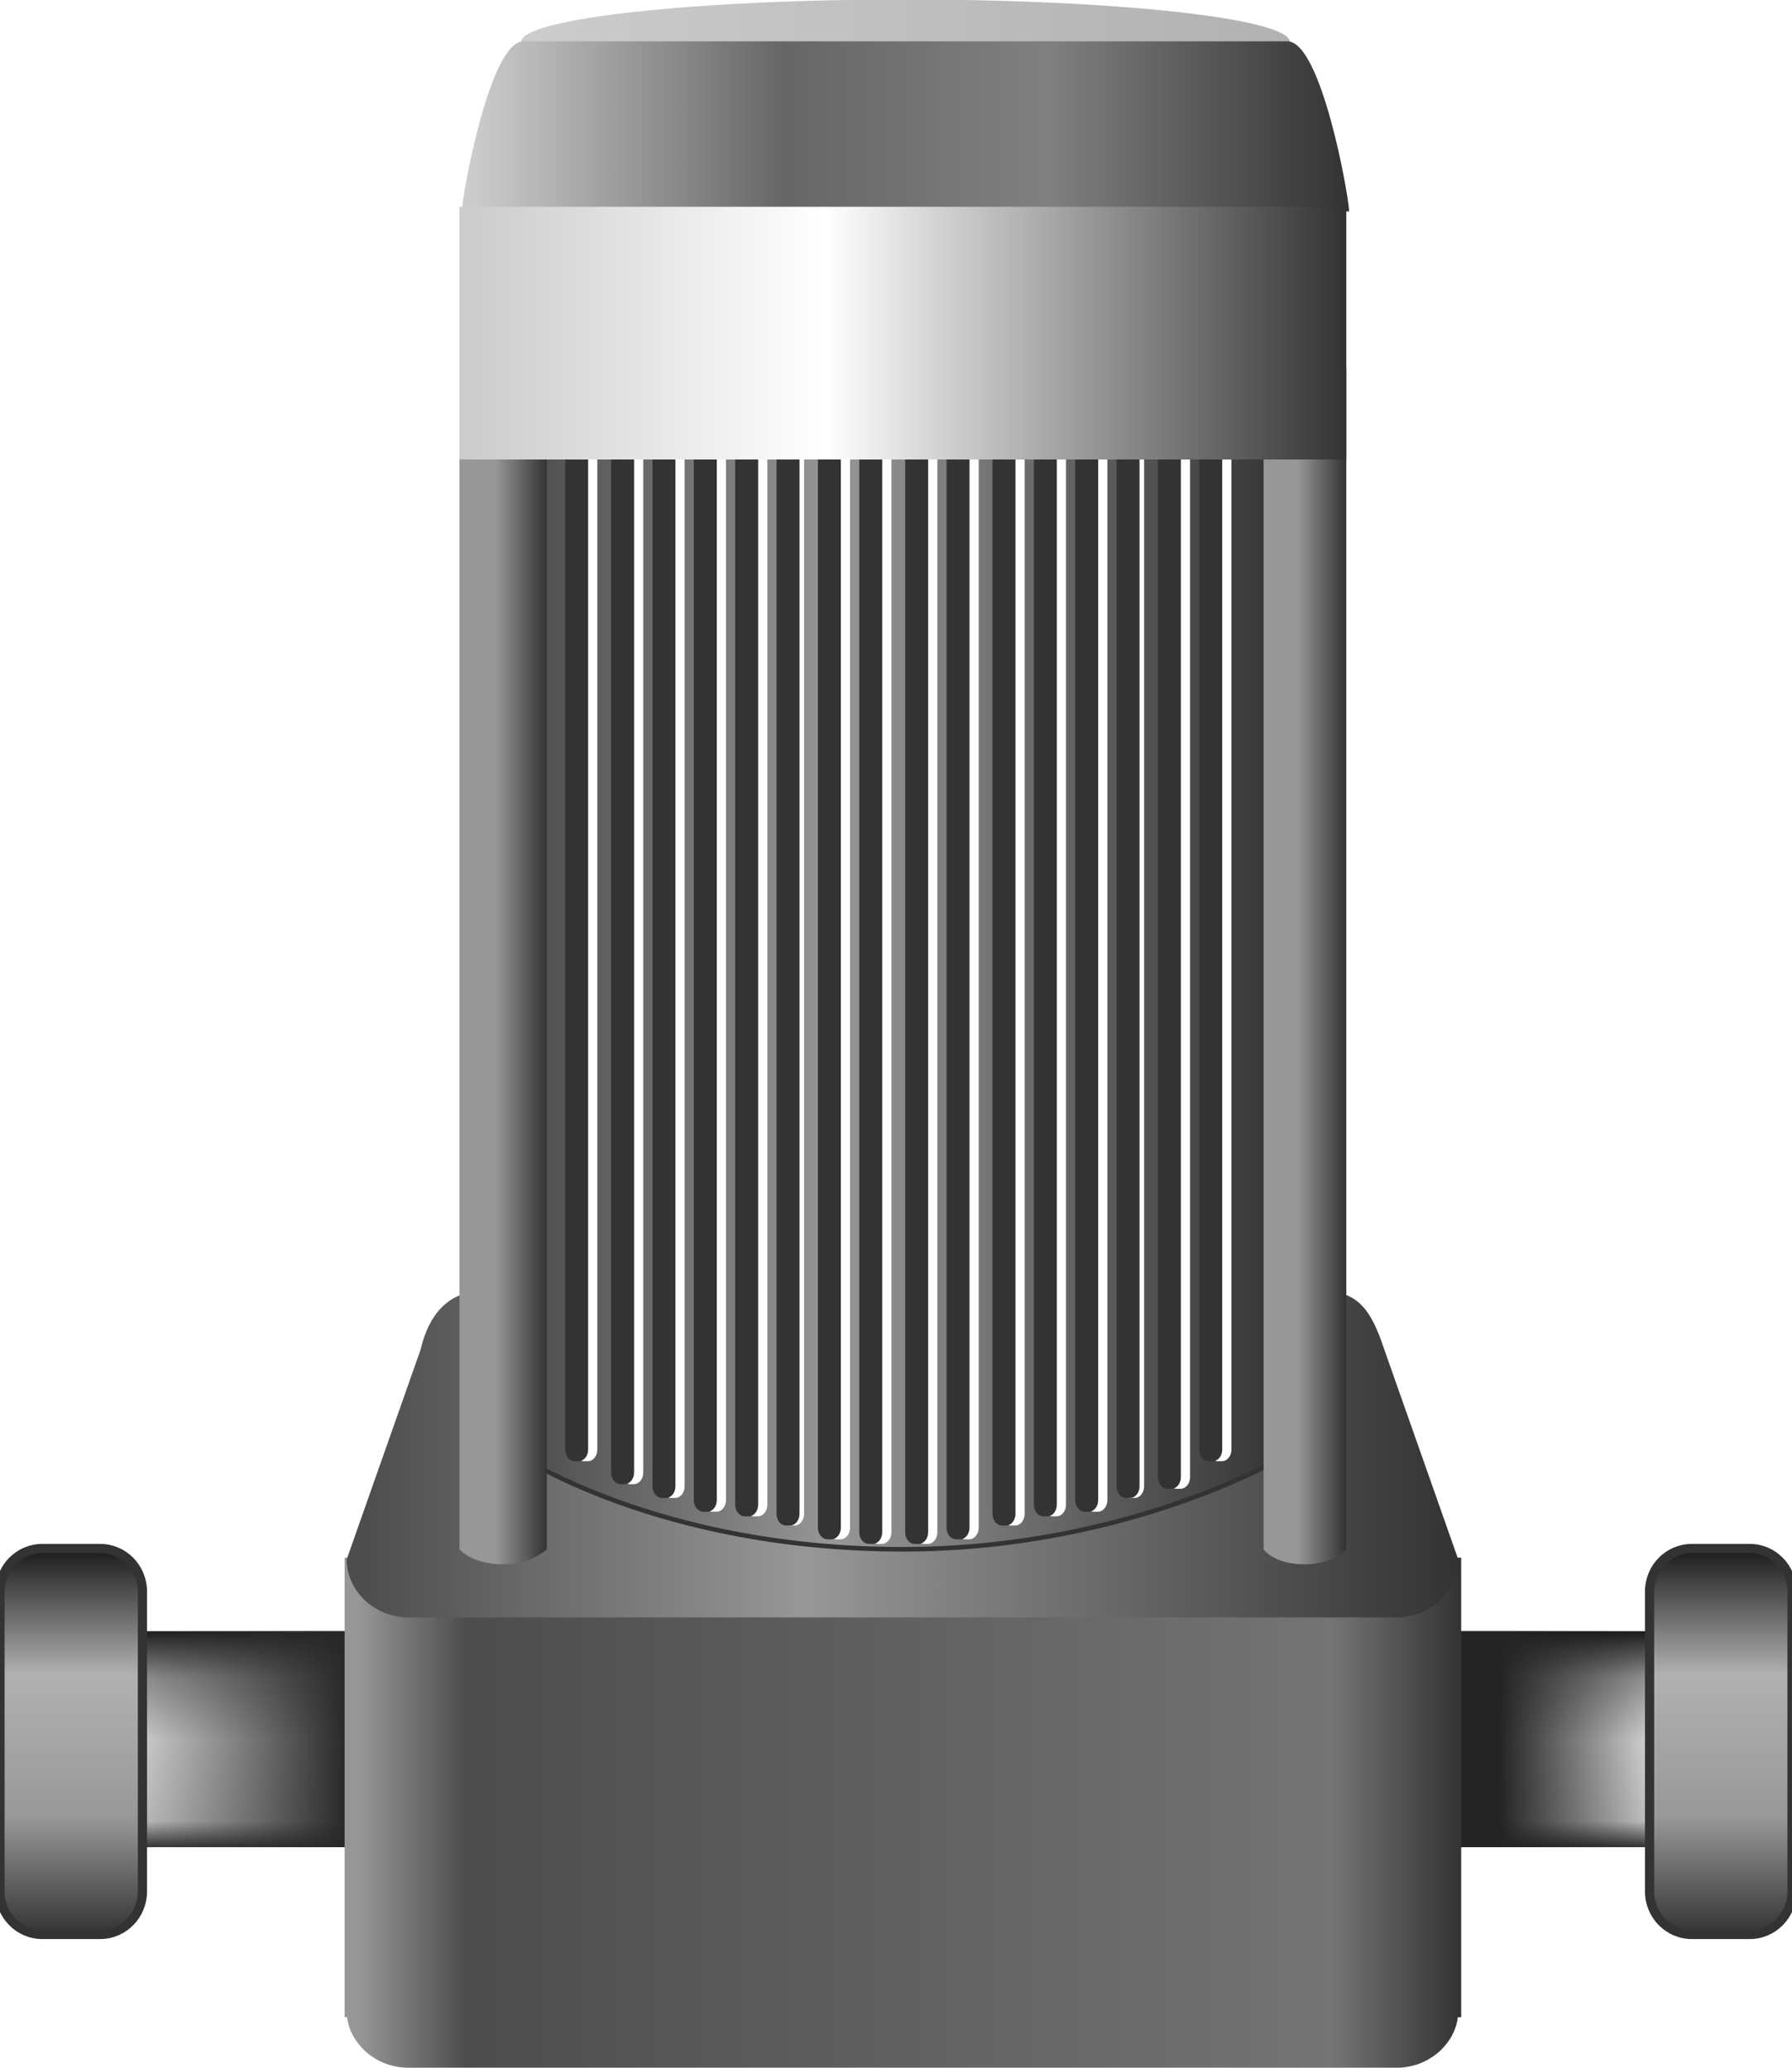 <?xml version="1.0" encoding="utf-8"?>
<!-- Generator: Adobe Illustrator 15.0.0, SVG Export Plug-In  -->
<!DOCTYPE svg PUBLIC "-//W3C//DTD SVG 1.1//EN" "http://www.w3.org/Graphics/SVG/1.1/DTD/svg11.dtd">
<svg version="1.1"
	 xmlns="http://www.w3.org/2000/svg" xmlns:xlink="http://www.w3.org/1999/xlink" xmlns:a="http://ns.adobe.com/AdobeSVGViewerExtensions/3.0/"
	 x="0px" y="0px" width="390px" height="450px" viewBox="1 0.113 390 450" enable-background="new 1 0.113 390 450"
	 xml:space="preserve">
<defs>
</defs>
<linearGradient id="SVGID_1_" gradientUnits="userSpaceOnUse" x1="11403.5" y1="-1607.386" x2="11450.5" y2="-1607.386" gradientTransform="matrix(0 -1 1 0 1801.387 11805.613)">
	<stop  offset="0" style="stop-color:#333333"/>
	<stop  offset="0.121" style="stop-color:#CCCCCC"/>
	<stop  offset="0.497" style="stop-color:#DEDEDE"/>
	<stop  offset="0.788" style="stop-color:#989898"/>
	<stop  offset="1" style="stop-color:#1A1A1A"/>
</linearGradient>
<rect x="26" y="355.113" fill="url(#SVGID_1_)" width="336" height="47"/>
<linearGradient id="SVGID_2_" gradientUnits="userSpaceOnUse" x1="11427" y1="-1775.386" x2="11427" y2="-1439.386" gradientTransform="matrix(0 -1 1 0 1801.387 11805.613)">
	<stop  offset="0" style="stop-color:#333333;stop-opacity:0"/>
	<stop  offset="0.151" style="stop-color:#272727"/>
	<stop  offset="0.897" style="stop-color:#242424"/>
	<stop  offset="1" style="stop-color:#1A1A1A;stop-opacity:0"/>
</linearGradient>
<rect x="26" y="355.113" fill="url(#SVGID_2_)" width="336" height="47"/>
<linearGradient id="SVGID_3_" gradientUnits="userSpaceOnUse" x1="76" y1="384.613" x2="319" y2="384.613">
	<stop  offset="0.012" style="stop-color:#979797"/>
	<stop  offset="0.109" style="stop-color:#4D4D4D"/>
	<stop  offset="0.885" style="stop-color:#747474"/>
	<stop  offset="1" style="stop-color:#333333"/>
</linearGradient>
<path fill="url(#SVGID_3_)" d="M304.693,339.113l-2.42-7.253c0-6.792-6.003-12.747-13.41-12.747H105.948
	c-7.406,0-11.667,5.225-13.41,12.747l-2.418,7.253H76v100h0.533c0.75,6,6.428,11,13.324,11h215.1c6.896,0,12.574-5,13.323-11H319
	v-100H304.693z"/>
<linearGradient id="SVGID_4_" gradientUnits="userSpaceOnUse" x1="76.446" y1="316.613" x2="318.366" y2="316.613">
	<stop  offset="0.012" style="stop-color:#4D4D4D"/>
	<stop  offset="0.412" style="stop-color:#979797"/>
	<stop  offset="1" style="stop-color:#333333"/>
</linearGradient>
<path fill="url(#SVGID_4_)" d="M318.366,339.494c0,6.793-6.004,12.619-13.41,12.619h-215.1c-7.406,0-13.41-5.826-13.41-12.619
	l16.092-45.671c1.743-7.523,6.004-12.71,13.41-12.71h182.916c7.406,0,10.46,3.686,13.41,12.71L318.366,339.494z"/>
<linearGradient id="SVGID_5_" gradientUnits="userSpaceOnUse" x1="113.5" y1="206.449" x2="281.5" y2="206.449">
	<stop  offset="0.012" style="stop-color:#4D4D4D"/>
	<stop  offset="0.412" style="stop-color:#979797"/>
	<stop  offset="1" style="stop-color:#333333"/>
</linearGradient>
<path fill="url(#SVGID_5_)" stroke="#333333" stroke-miterlimit="10" d="M281.5,316.545c0,0-34.114,20.739-84,20.739
	c-53.641,0-84-20.739-84-20.739V75.613h168V316.545z"/>
<linearGradient id="SVGID_6_" gradientUnits="userSpaceOnUse" x1="114.379" y1="9.278" x2="281.738" y2="9.278">
	<stop  offset="0.012" style="stop-color:#CCCCCC"/>
	<stop  offset="1" style="stop-color:#B1B1B1"/>
</linearGradient>
<ellipse fill="url(#SVGID_6_)" cx="198.059" cy="9.279" rx="83.68" ry="9.277"/>
<linearGradient id="SVGID_7_" gradientUnits="userSpaceOnUse" x1="101.504" y1="27.613" x2="294.611" y2="27.613">
	<stop  offset="0.012" style="stop-color:#CCCCCC"/>
	<stop  offset="0.364" style="stop-color:#666666"/>
	<stop  offset="0.661" style="stop-color:#808080"/>
	<stop  offset="1" style="stop-color:#333333"/>
</linearGradient>
<path fill="url(#SVGID_7_)" d="M294.611,46.113c0-3-6.004-37-13.41-37H114.915c-7.406,0-13.41,34-13.41,37H294.611z"/>
<linearGradient id="SVGID_8_" gradientUnits="userSpaceOnUse" x1="276" y1="210.336" x2="294" y2="210.336">
	<stop  offset="0.012" style="stop-color:#979797"/>
	<stop  offset="0.412" style="stop-color:#979797"/>
	<stop  offset="1" style="stop-color:#333333"/>
</linearGradient>
<path fill="url(#SVGID_8_)" d="M294,337.284c0,0-2.831,3.274-9,3.274c-6.839,0-9-3.274-9-3.274V80.113h18V337.284z"/>
<linearGradient id="SVGID_9_" gradientUnits="userSpaceOnUse" x1="101" y1="210.336" x2="120" y2="210.336">
	<stop  offset="0.012" style="stop-color:#979797"/>
	<stop  offset="0.412" style="stop-color:#979797"/>
	<stop  offset="1" style="stop-color:#333333"/>
</linearGradient>
<path fill="url(#SVGID_9_)" d="M120,337.284c0,0-3.332,3.274-9.5,3.274c-6.839,0-9.5-3.274-9.5-3.274V80.113h19V337.284z"/>
<linearGradient id="SVGID_10_" gradientUnits="userSpaceOnUse" x1="375.5" y1="337.113" x2="375.5" y2="421.113">
	<stop  offset="0" style="stop-color:#1A1A1A"/>
	<stop  offset="0.327" style="stop-color:#B1B1B1"/>
	<stop  offset="0.697" style="stop-color:#989898"/>
	<stop  offset="1" style="stop-color:#333333"/>
</linearGradient>
<path fill="url(#SVGID_10_)" stroke="#333333" stroke-width="2" stroke-miterlimit="10" d="M391,411.754
	c0,5.169-4.118,9.359-9.198,9.359h-12.604c-5.08,0-9.198-4.19-9.198-9.359v-65.281c0-5.169,4.118-9.359,9.198-9.359h12.604
	c5.08,0,9.198,4.19,9.198,9.359V411.754z"/>
<linearGradient id="SVGID_11_" gradientUnits="userSpaceOnUse" x1="16.5" y1="337.113" x2="16.5" y2="421.113">
	<stop  offset="0" style="stop-color:#1A1A1A"/>
	<stop  offset="0.327" style="stop-color:#B1B1B1"/>
	<stop  offset="0.697" style="stop-color:#989898"/>
	<stop  offset="1" style="stop-color:#333333"/>
</linearGradient>
<path fill="url(#SVGID_11_)" stroke="#333333" stroke-width="2" stroke-miterlimit="10" d="M32,411.754
	c0,5.169-4.118,9.359-9.198,9.359H10.198c-5.08,0-9.198-4.19-9.198-9.359v-65.281c0-5.169,4.118-9.359,9.198-9.359h12.604
	c5.08,0,9.198,4.19,9.198,9.359V411.754z"/>
<path fill="#FFFFFF" d="M269,315.578c0,1.4-0.927,2.535-2.069,2.535h-0.861c-1.143,0-2.069-1.135-2.069-2.535V70.648
	c0-1.4,0.927-2.535,2.069-2.535h0.861c1.143,0,2.069,1.135,2.069,2.535V315.578z"/>
<path fill="#333333" d="M267,315.578c0,1.4-0.927,2.535-2.069,2.535h-0.861c-1.143,0-2.069-1.135-2.069-2.535V70.648
	c0-1.4,0.927-2.535,2.069-2.535h0.861c1.143,0,2.069,1.135,2.069,2.535V315.578z"/>
<path fill="#FFFFFF" d="M260,321.578c0,1.4-0.927,2.535-2.069,2.535h-0.861c-1.143,0-2.069-1.135-2.069-2.535V76.648
	c0-1.4,0.927-2.535,2.069-2.535h0.861c1.143,0,2.069,1.135,2.069,2.535V321.578z"/>
<path fill="#333333" d="M258,321.578c0,1.4-0.926,2.535-2.069,2.535h-0.862c-1.143,0-2.069-1.135-2.069-2.535V76.648
	c0-1.4,0.926-2.535,2.069-2.535h0.862c1.143,0,2.069,1.135,2.069,2.535V321.578z"/>
<path fill="#FFFFFF" d="M250,323.578c0,1.4-0.927,2.535-2.07,2.535h-0.86c-1.143,0-2.07-1.135-2.07-2.535V78.648
	c0-1.4,0.927-2.535,2.07-2.535h0.86c1.143,0,2.07,1.135,2.07,2.535V323.578z"/>
<path fill="#333333" d="M249,323.578c0,1.4-0.927,2.535-2.07,2.535h-0.86c-1.143,0-2.07-1.135-2.07-2.535V78.648
	c0-1.4,0.927-2.535,2.07-2.535h0.86c1.143,0,2.07,1.135,2.07,2.535V323.578z"/>
<path fill="#FFFFFF" d="M242,326.577c0,1.401-0.927,2.536-2.069,2.536h-0.861c-1.143,0-2.069-1.135-2.069-2.536V81.649
	c0-1.4,0.927-2.536,2.069-2.536h0.861c1.143,0,2.069,1.136,2.069,2.536V326.577z"/>
<path fill="#333333" d="M240,326.577c0,1.401-0.927,2.536-2.07,2.536h-0.859c-1.144,0-2.07-1.135-2.07-2.536V81.649
	c0-1.4,0.927-2.536,2.07-2.536h0.859c1.144,0,2.07,1.136,2.07,2.536V326.577z"/>
<path fill="#FFFFFF" d="M233,327.577c0,1.401-0.927,2.536-2.069,2.536h-0.861c-1.143,0-2.069-1.135-2.069-2.536V82.649
	c0-1.4,0.927-2.536,2.069-2.536h0.861c1.143,0,2.069,1.136,2.069,2.536V327.577z"/>
<path fill="#333333" d="M231,327.577c0,1.401-0.927,2.536-2.07,2.536h-0.859c-1.144,0-2.07-1.135-2.07-2.536V82.649
	c0-1.4,0.927-2.536,2.07-2.536h0.859c1.144,0,2.07,1.136,2.07,2.536V327.577z"/>
<path fill="#FFFFFF" d="M224,329.577c0,1.401-0.927,2.536-2.069,2.536h-0.861c-1.143,0-2.069-1.135-2.069-2.536V84.649
	c0-1.4,0.927-2.536,2.069-2.536h0.861c1.143,0,2.069,1.136,2.069,2.536V329.577z"/>
<path fill="#333333" d="M222,329.577c0,1.401-0.927,2.536-2.069,2.536h-0.861c-1.143,0-2.069-1.135-2.069-2.536V84.649
	c0-1.4,0.927-2.536,2.069-2.536h0.861c1.143,0,2.069,1.136,2.069,2.536V329.577z"/>
<path fill="#FFFFFF" d="M214,332.578c0,1.4-0.927,2.535-2.069,2.535h-0.861c-1.143,0-2.069-1.135-2.069-2.535V87.648
	c0-1.4,0.927-2.535,2.069-2.535h0.861c1.143,0,2.069,1.135,2.069,2.535V332.578z"/>
<path fill="#333333" d="M212,332.578c0,1.4-0.926,2.535-2.069,2.535h-0.861c-1.143,0-2.069-1.135-2.069-2.535V87.648
	c0-1.4,0.926-2.535,2.069-2.535h0.861c1.143,0,2.069,1.135,2.069,2.535V332.578z"/>
<path fill="#FFFFFF" d="M205,333.578c0,1.4-0.927,2.535-2.07,2.535h-0.859c-1.144,0-2.07-1.135-2.07-2.535V88.648
	c0-1.4,0.927-2.535,2.07-2.535h0.859c1.144,0,2.07,1.135,2.07,2.535V333.578z"/>
<path fill="#333333" d="M203,333.578c0,1.4-0.927,2.535-2.07,2.535h-0.859c-1.144,0-2.07-1.135-2.07-2.535V88.648
	c0-1.4,0.927-2.535,2.07-2.535h0.859c1.144,0,2.07,1.135,2.07,2.535V333.578z"/>
<path fill="#FFFFFF" d="M195,333.578c0,1.4-0.927,2.535-2.069,2.535h-0.861c-1.143,0-2.069-1.135-2.069-2.535V88.648
	c0-1.4,0.927-2.535,2.069-2.535h0.861c1.143,0,2.069,1.135,2.069,2.535V333.578z"/>
<path fill="#333333" d="M193,333.578c0,1.4-0.927,2.535-2.069,2.535h-0.861c-1.143,0-2.069-1.135-2.069-2.535V88.648
	c0-1.4,0.927-2.535,2.069-2.535h0.861c1.143,0,2.069,1.135,2.069,2.535V333.578z"/>
<path fill="#FFFFFF" d="M186,332.578c0,1.4-0.927,2.535-2.069,2.535h-0.861c-1.143,0-2.069-1.135-2.069-2.535V87.648
	c0-1.4,0.927-2.535,2.069-2.535h0.861c1.143,0,2.069,1.135,2.069,2.535V332.578z"/>
<path fill="#333333" d="M184,332.578c0,1.4-0.927,2.535-2.07,2.535h-0.86c-1.143,0-2.07-1.135-2.07-2.535V87.648
	c0-1.4,0.927-2.535,2.07-2.535h0.86c1.143,0,2.07,1.135,2.07,2.535V332.578z"/>
<path fill="#FFFFFF" d="M176,329.577c0,1.401-0.927,2.536-2.07,2.536h-0.859c-1.144,0-2.07-1.135-2.07-2.536V84.649
	c0-1.4,0.927-2.536,2.07-2.536h0.859c1.144,0,2.07,1.136,2.07,2.536V329.577z"/>
<path fill="#333333" d="M175,329.577c0,1.401-0.927,2.536-2.069,2.536h-0.861c-1.143,0-2.069-1.135-2.069-2.536V84.649
	c0-1.4,0.927-2.536,2.069-2.536h0.861c1.143,0,2.069,1.136,2.069,2.536V329.577z"/>
<path fill="#FFFFFF" d="M168,327.577c0,1.401-0.927,2.536-2.07,2.536h-0.859c-1.144,0-2.07-1.135-2.07-2.536V82.649
	c0-1.4,0.927-2.536,2.07-2.536h0.859c1.144,0,2.07,1.136,2.07,2.536V327.577z"/>
<path fill="#333333" d="M166,327.577c0,1.401-0.927,2.536-2.069,2.536h-0.861c-1.143,0-2.069-1.135-2.069-2.536V82.649
	c0-1.4,0.927-2.536,2.069-2.536h0.861c1.143,0,2.069,1.136,2.069,2.536V327.577z"/>
<path fill="#FFFFFF" d="M159,326.577c0,1.401-0.927,2.536-2.069,2.536h-0.861c-1.143,0-2.069-1.135-2.069-2.536V81.649
	c0-1.4,0.927-2.536,2.069-2.536h0.861c1.143,0,2.069,1.136,2.069,2.536V326.577z"/>
<path fill="#333333" d="M157,326.577c0,1.401-0.927,2.536-2.07,2.536h-0.86c-1.143,0-2.07-1.135-2.07-2.536V81.649
	c0-1.4,0.927-2.536,2.07-2.536h0.86c1.143,0,2.07,1.136,2.07,2.536V326.577z"/>
<path fill="#FFFFFF" d="M150,323.578c0,1.4-0.927,2.535-2.07,2.535h-0.86c-1.143,0-2.07-1.135-2.07-2.535V78.648
	c0-1.4,0.927-2.535,2.07-2.535h0.86c1.143,0,2.07,1.135,2.07,2.535V323.578z"/>
<path fill="#333333" d="M148,323.578c0,1.4-0.927,2.535-2.069,2.535h-0.861c-1.143,0-2.069-1.135-2.069-2.535V78.648
	c0-1.4,0.927-2.535,2.069-2.535h0.861c1.143,0,2.069,1.135,2.069,2.535V323.578z"/>
<path fill="#FFFFFF" d="M141,320.576c0,1.401-0.927,2.537-2.07,2.537h-0.86c-1.143,0-2.07-1.136-2.07-2.537V75.65
	c0-1.401,0.927-2.537,2.07-2.537h0.86c1.143,0,2.07,1.136,2.07,2.537V320.576z"/>
<path fill="#333333" d="M139,320.576c0,1.401-0.927,2.537-2.069,2.537h-0.861c-1.143,0-2.069-1.136-2.069-2.537V75.65
	c0-1.401,0.927-2.537,2.069-2.537h0.861c1.143,0,2.069,1.136,2.069,2.537V320.576z"/>
<path fill="#FFFFFF" d="M131,315.578c0,1.4-0.927,2.535-2.069,2.535h-0.861c-1.143,0-2.069-1.135-2.069-2.535V70.648
	c0-1.4,0.927-2.535,2.069-2.535h0.861c1.143,0,2.069,1.135,2.069,2.535V315.578z"/>
<path fill="#333333" d="M129,315.578c0,1.4-0.926,2.535-2.069,2.535h-0.862c-1.143,0-2.069-1.135-2.069-2.535V70.648
	c0-1.4,0.926-2.535,2.069-2.535h0.862c1.143,0,2.069,1.135,2.069,2.535V315.578z"/>
<linearGradient id="SVGID_12_" gradientUnits="userSpaceOnUse" x1="101" y1="72.613" x2="294" y2="72.613">
	<stop  offset="0.012" style="stop-color:#CCCCCC"/>
	<stop  offset="0.412" style="stop-color:#FFFFFF"/>
	<stop  offset="1" style="stop-color:#333333"/>
</linearGradient>
<rect x="101" y="45.113" fill="url(#SVGID_12_)" width="193" height="55"/>
</svg>

